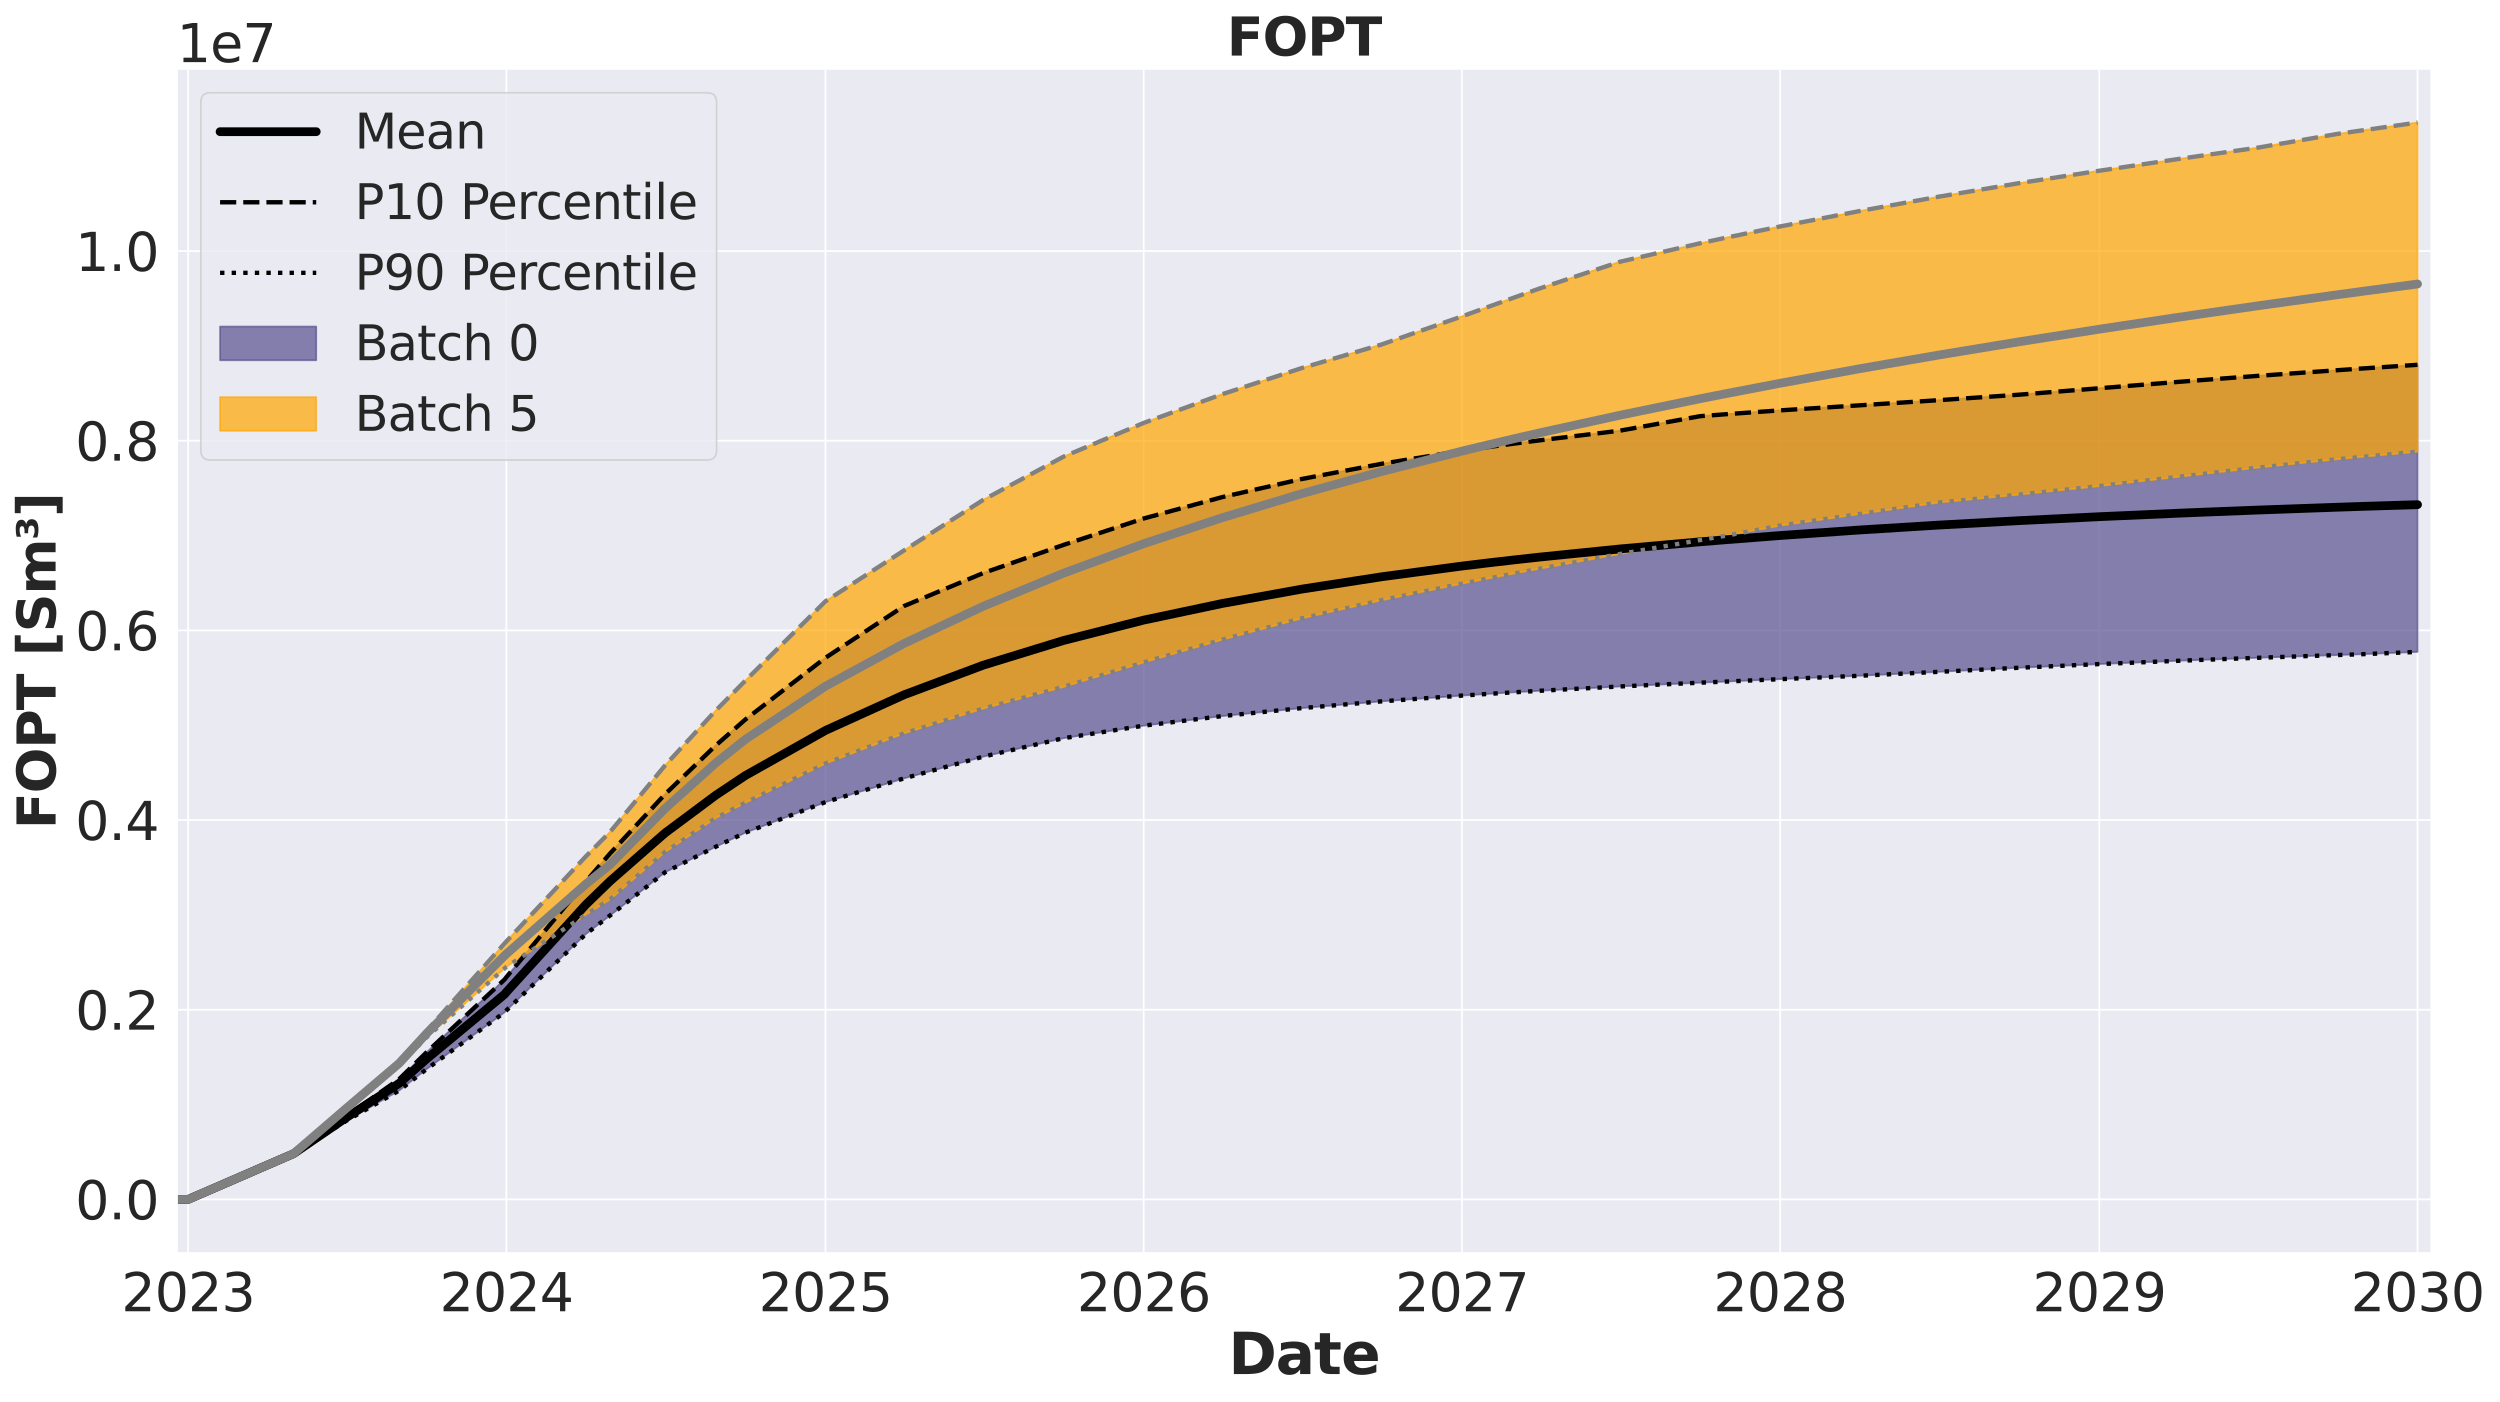 <?xml version="1.0" encoding="utf-8" standalone="no"?>
<!DOCTYPE svg PUBLIC "-//W3C//DTD SVG 1.1//EN"
  "http://www.w3.org/Graphics/SVG/1.1/DTD/svg11.dtd">
<svg xmlns:xlink="http://www.w3.org/1999/xlink" width="1143.905pt" height="641.331pt" viewBox="0 0 1143.905 641.331" xmlns="http://www.w3.org/2000/svg" version="1.1">
 <defs>
  <style type="text/css">*{stroke-linejoin: round; stroke-linecap: butt}</style>
 </defs>
 <g id="figure_1">
  <g id="patch_1">
   <path d="M 0 641.331 
L 1143.905 641.331 
L 1143.905 0 
L 0 0 
z
" style="fill: #ffffff"/>
  </g>
  <g id="axes_1">
   <g id="patch_2">
    <path d="M 80.895 573.44 
L 1112.548 573.44 
L 1112.548 31.436 
L 80.895 31.436 
z
" style="fill: #eaeaf2"/>
   </g>
   <g id="matplotlib.axis_1">
    <g id="xtick_1">
     <g id="line2d_1">
      <path d="M 86.081 573.44 
L 86.081 31.436 
" clip-path="url(#p3144721909)" style="fill: none; stroke: #ffffff; stroke-width: 0.8; stroke-linecap: round"/>
     </g>
     <g id="text_1">
      <!-- 2023 -->
      <g style="fill: #262626" transform="translate(55.541 599.976) scale(0.24 -0.24)">
       <defs>
        <path id="DejaVuSans-32" d="M 1228 531 
L 3431 531 
L 3431 0 
L 469 0 
L 469 531 
Q 828 903 1448 1529 
Q 2069 2156 2228 2338 
Q 2531 2678 2651 2914 
Q 2772 3150 2772 3378 
Q 2772 3750 2511 3984 
Q 2250 4219 1831 4219 
Q 1534 4219 1204 4116 
Q 875 4013 500 3803 
L 500 4441 
Q 881 4594 1212 4672 
Q 1544 4750 1819 4750 
Q 2544 4750 2975 4387 
Q 3406 4025 3406 3419 
Q 3406 3131 3298 2873 
Q 3191 2616 2906 2266 
Q 2828 2175 2409 1742 
Q 1991 1309 1228 531 
z
" transform="scale(0.016)"/>
        <path id="DejaVuSans-30" d="M 2034 4250 
Q 1547 4250 1301 3770 
Q 1056 3291 1056 2328 
Q 1056 1369 1301 889 
Q 1547 409 2034 409 
Q 2525 409 2770 889 
Q 3016 1369 3016 2328 
Q 3016 3291 2770 3770 
Q 2525 4250 2034 4250 
z
M 2034 4750 
Q 2819 4750 3233 4129 
Q 3647 3509 3647 2328 
Q 3647 1150 3233 529 
Q 2819 -91 2034 -91 
Q 1250 -91 836 529 
Q 422 1150 422 2328 
Q 422 3509 836 4129 
Q 1250 4750 2034 4750 
z
" transform="scale(0.016)"/>
        <path id="DejaVuSans-33" d="M 2597 2516 
Q 3050 2419 3304 2112 
Q 3559 1806 3559 1356 
Q 3559 666 3084 287 
Q 2609 -91 1734 -91 
Q 1441 -91 1130 -33 
Q 819 25 488 141 
L 488 750 
Q 750 597 1062 519 
Q 1375 441 1716 441 
Q 2309 441 2620 675 
Q 2931 909 2931 1356 
Q 2931 1769 2642 2001 
Q 2353 2234 1838 2234 
L 1294 2234 
L 1294 2753 
L 1863 2753 
Q 2328 2753 2575 2939 
Q 2822 3125 2822 3475 
Q 2822 3834 2567 4026 
Q 2313 4219 1838 4219 
Q 1578 4219 1281 4162 
Q 984 4106 628 3988 
L 628 4550 
Q 988 4650 1302 4700 
Q 1616 4750 1894 4750 
Q 2613 4750 3031 4423 
Q 3450 4097 3450 3541 
Q 3450 3153 3228 2886 
Q 3006 2619 2597 2516 
z
" transform="scale(0.016)"/>
       </defs>
       <use xlink:href="#DejaVuSans-32"/>
       <use xlink:href="#DejaVuSans-30" transform="translate(63.623 0)"/>
       <use xlink:href="#DejaVuSans-32" transform="translate(127.246 0)"/>
       <use xlink:href="#DejaVuSans-33" transform="translate(190.869 0)"/>
      </g>
     </g>
    </g>
    <g id="xtick_2">
     <g id="line2d_2">
      <path d="M 231.693 573.44 
L 231.693 31.436 
" clip-path="url(#p3144721909)" style="fill: none; stroke: #ffffff; stroke-width: 0.8; stroke-linecap: round"/>
     </g>
     <g id="text_2">
      <!-- 2024 -->
      <g style="fill: #262626" transform="translate(201.153 599.976) scale(0.24 -0.24)">
       <defs>
        <path id="DejaVuSans-34" d="M 2419 4116 
L 825 1625 
L 2419 1625 
L 2419 4116 
z
M 2253 4666 
L 3047 4666 
L 3047 1625 
L 3713 1625 
L 3713 1100 
L 3047 1100 
L 3047 0 
L 2419 0 
L 2419 1100 
L 313 1100 
L 313 1709 
L 2253 4666 
z
" transform="scale(0.016)"/>
       </defs>
       <use xlink:href="#DejaVuSans-32"/>
       <use xlink:href="#DejaVuSans-30" transform="translate(63.623 0)"/>
       <use xlink:href="#DejaVuSans-32" transform="translate(127.246 0)"/>
       <use xlink:href="#DejaVuSans-34" transform="translate(190.869 0)"/>
      </g>
     </g>
    </g>
    <g id="xtick_3">
     <g id="line2d_3">
      <path d="M 377.705 573.44 
L 377.705 31.436 
" clip-path="url(#p3144721909)" style="fill: none; stroke: #ffffff; stroke-width: 0.8; stroke-linecap: round"/>
     </g>
     <g id="text_3">
      <!-- 2025 -->
      <g style="fill: #262626" transform="translate(347.165 599.976) scale(0.24 -0.24)">
       <defs>
        <path id="DejaVuSans-35" d="M 691 4666 
L 3169 4666 
L 3169 4134 
L 1269 4134 
L 1269 2991 
Q 1406 3038 1543 3061 
Q 1681 3084 1819 3084 
Q 2600 3084 3056 2656 
Q 3513 2228 3513 1497 
Q 3513 744 3044 326 
Q 2575 -91 1722 -91 
Q 1428 -91 1123 -41 
Q 819 9 494 109 
L 494 744 
Q 775 591 1075 516 
Q 1375 441 1709 441 
Q 2250 441 2565 725 
Q 2881 1009 2881 1497 
Q 2881 1984 2565 2268 
Q 2250 2553 1709 2553 
Q 1456 2553 1204 2497 
Q 953 2441 691 2322 
L 691 4666 
z
" transform="scale(0.016)"/>
       </defs>
       <use xlink:href="#DejaVuSans-32"/>
       <use xlink:href="#DejaVuSans-30" transform="translate(63.623 0)"/>
       <use xlink:href="#DejaVuSans-32" transform="translate(127.246 0)"/>
       <use xlink:href="#DejaVuSans-35" transform="translate(190.869 0)"/>
      </g>
     </g>
    </g>
    <g id="xtick_4">
     <g id="line2d_4">
      <path d="M 523.317 573.44 
L 523.317 31.436 
" clip-path="url(#p3144721909)" style="fill: none; stroke: #ffffff; stroke-width: 0.8; stroke-linecap: round"/>
     </g>
     <g id="text_4">
      <!-- 2026 -->
      <g style="fill: #262626" transform="translate(492.777 599.976) scale(0.24 -0.24)">
       <defs>
        <path id="DejaVuSans-36" d="M 2113 2584 
Q 1688 2584 1439 2293 
Q 1191 2003 1191 1497 
Q 1191 994 1439 701 
Q 1688 409 2113 409 
Q 2538 409 2786 701 
Q 3034 994 3034 1497 
Q 3034 2003 2786 2293 
Q 2538 2584 2113 2584 
z
M 3366 4563 
L 3366 3988 
Q 3128 4100 2886 4159 
Q 2644 4219 2406 4219 
Q 1781 4219 1451 3797 
Q 1122 3375 1075 2522 
Q 1259 2794 1537 2939 
Q 1816 3084 2150 3084 
Q 2853 3084 3261 2657 
Q 3669 2231 3669 1497 
Q 3669 778 3244 343 
Q 2819 -91 2113 -91 
Q 1303 -91 875 529 
Q 447 1150 447 2328 
Q 447 3434 972 4092 
Q 1497 4750 2381 4750 
Q 2619 4750 2861 4703 
Q 3103 4656 3366 4563 
z
" transform="scale(0.016)"/>
       </defs>
       <use xlink:href="#DejaVuSans-32"/>
       <use xlink:href="#DejaVuSans-30" transform="translate(63.623 0)"/>
       <use xlink:href="#DejaVuSans-32" transform="translate(127.246 0)"/>
       <use xlink:href="#DejaVuSans-36" transform="translate(190.869 0)"/>
      </g>
     </g>
    </g>
    <g id="xtick_5">
     <g id="line2d_5">
      <path d="M 668.929 573.44 
L 668.929 31.436 
" clip-path="url(#p3144721909)" style="fill: none; stroke: #ffffff; stroke-width: 0.8; stroke-linecap: round"/>
     </g>
     <g id="text_5">
      <!-- 2027 -->
      <g style="fill: #262626" transform="translate(638.389 599.976) scale(0.24 -0.24)">
       <defs>
        <path id="DejaVuSans-37" d="M 525 4666 
L 3525 4666 
L 3525 4397 
L 1831 0 
L 1172 0 
L 2766 4134 
L 525 4134 
L 525 4666 
z
" transform="scale(0.016)"/>
       </defs>
       <use xlink:href="#DejaVuSans-32"/>
       <use xlink:href="#DejaVuSans-30" transform="translate(63.623 0)"/>
       <use xlink:href="#DejaVuSans-32" transform="translate(127.246 0)"/>
       <use xlink:href="#DejaVuSans-37" transform="translate(190.869 0)"/>
      </g>
     </g>
    </g>
    <g id="xtick_6">
     <g id="line2d_6">
      <path d="M 814.541 573.44 
L 814.541 31.436 
" clip-path="url(#p3144721909)" style="fill: none; stroke: #ffffff; stroke-width: 0.8; stroke-linecap: round"/>
     </g>
     <g id="text_6">
      <!-- 2028 -->
      <g style="fill: #262626" transform="translate(784.001 599.976) scale(0.24 -0.24)">
       <defs>
        <path id="DejaVuSans-38" d="M 2034 2216 
Q 1584 2216 1326 1975 
Q 1069 1734 1069 1313 
Q 1069 891 1326 650 
Q 1584 409 2034 409 
Q 2484 409 2743 651 
Q 3003 894 3003 1313 
Q 3003 1734 2745 1975 
Q 2488 2216 2034 2216 
z
M 1403 2484 
Q 997 2584 770 2862 
Q 544 3141 544 3541 
Q 544 4100 942 4425 
Q 1341 4750 2034 4750 
Q 2731 4750 3128 4425 
Q 3525 4100 3525 3541 
Q 3525 3141 3298 2862 
Q 3072 2584 2669 2484 
Q 3125 2378 3379 2068 
Q 3634 1759 3634 1313 
Q 3634 634 3220 271 
Q 2806 -91 2034 -91 
Q 1263 -91 848 271 
Q 434 634 434 1313 
Q 434 1759 690 2068 
Q 947 2378 1403 2484 
z
M 1172 3481 
Q 1172 3119 1398 2916 
Q 1625 2713 2034 2713 
Q 2441 2713 2670 2916 
Q 2900 3119 2900 3481 
Q 2900 3844 2670 4047 
Q 2441 4250 2034 4250 
Q 1625 4250 1398 4047 
Q 1172 3844 1172 3481 
z
" transform="scale(0.016)"/>
       </defs>
       <use xlink:href="#DejaVuSans-32"/>
       <use xlink:href="#DejaVuSans-30" transform="translate(63.623 0)"/>
       <use xlink:href="#DejaVuSans-32" transform="translate(127.246 0)"/>
       <use xlink:href="#DejaVuSans-38" transform="translate(190.869 0)"/>
      </g>
     </g>
    </g>
    <g id="xtick_7">
     <g id="line2d_7">
      <path d="M 960.553 573.44 
L 960.553 31.436 
" clip-path="url(#p3144721909)" style="fill: none; stroke: #ffffff; stroke-width: 0.8; stroke-linecap: round"/>
     </g>
     <g id="text_7">
      <!-- 2029 -->
      <g style="fill: #262626" transform="translate(930.013 599.976) scale(0.24 -0.24)">
       <defs>
        <path id="DejaVuSans-39" d="M 703 97 
L 703 672 
Q 941 559 1184 500 
Q 1428 441 1663 441 
Q 2288 441 2617 861 
Q 2947 1281 2994 2138 
Q 2813 1869 2534 1725 
Q 2256 1581 1919 1581 
Q 1219 1581 811 2004 
Q 403 2428 403 3163 
Q 403 3881 828 4315 
Q 1253 4750 1959 4750 
Q 2769 4750 3195 4129 
Q 3622 3509 3622 2328 
Q 3622 1225 3098 567 
Q 2575 -91 1691 -91 
Q 1453 -91 1209 -44 
Q 966 3 703 97 
z
M 1959 2075 
Q 2384 2075 2632 2365 
Q 2881 2656 2881 3163 
Q 2881 3666 2632 3958 
Q 2384 4250 1959 4250 
Q 1534 4250 1286 3958 
Q 1038 3666 1038 3163 
Q 1038 2656 1286 2365 
Q 1534 2075 1959 2075 
z
" transform="scale(0.016)"/>
       </defs>
       <use xlink:href="#DejaVuSans-32"/>
       <use xlink:href="#DejaVuSans-30" transform="translate(63.623 0)"/>
       <use xlink:href="#DejaVuSans-32" transform="translate(127.246 0)"/>
       <use xlink:href="#DejaVuSans-39" transform="translate(190.869 0)"/>
      </g>
     </g>
    </g>
    <g id="xtick_8">
     <g id="line2d_8">
      <path d="M 1106.165 573.44 
L 1106.165 31.436 
" clip-path="url(#p3144721909)" style="fill: none; stroke: #ffffff; stroke-width: 0.8; stroke-linecap: round"/>
     </g>
     <g id="text_8">
      <!-- 2030 -->
      <g style="fill: #262626" transform="translate(1075.625 599.976) scale(0.24 -0.24)">
       <use xlink:href="#DejaVuSans-32"/>
       <use xlink:href="#DejaVuSans-30" transform="translate(63.623 0)"/>
       <use xlink:href="#DejaVuSans-33" transform="translate(127.246 0)"/>
       <use xlink:href="#DejaVuSans-30" transform="translate(190.869 0)"/>
      </g>
     </g>
    </g>
    <g id="text_9">
     <!-- Date -->
     <g style="fill: #262626" transform="translate(562.125 628.724) scale(0.26 -0.26)">
      <defs>
       <path id="DejaVuSans-Bold-44" d="M 1791 3756 
L 1791 909 
L 2222 909 
Q 2959 909 3348 1275 
Q 3738 1641 3738 2338 
Q 3738 3031 3350 3393 
Q 2963 3756 2222 3756 
L 1791 3756 
z
M 588 4666 
L 1856 4666 
Q 2919 4666 3439 4514 
Q 3959 4363 4331 4000 
Q 4659 3684 4818 3271 
Q 4978 2859 4978 2338 
Q 4978 1809 4818 1395 
Q 4659 981 4331 666 
Q 3956 303 3431 151 
Q 2906 0 1856 0 
L 588 0 
L 588 4666 
z
" transform="scale(0.016)"/>
       <path id="DejaVuSans-Bold-61" d="M 2106 1575 
Q 1756 1575 1579 1456 
Q 1403 1338 1403 1106 
Q 1403 894 1545 773 
Q 1688 653 1941 653 
Q 2256 653 2472 879 
Q 2688 1106 2688 1447 
L 2688 1575 
L 2106 1575 
z
M 3816 1997 
L 3816 0 
L 2688 0 
L 2688 519 
Q 2463 200 2181 54 
Q 1900 -91 1497 -91 
Q 953 -91 614 226 
Q 275 544 275 1050 
Q 275 1666 698 1953 
Q 1122 2241 2028 2241 
L 2688 2241 
L 2688 2328 
Q 2688 2594 2478 2717 
Q 2269 2841 1825 2841 
Q 1466 2841 1156 2769 
Q 847 2697 581 2553 
L 581 3406 
Q 941 3494 1303 3539 
Q 1666 3584 2028 3584 
Q 2975 3584 3395 3211 
Q 3816 2838 3816 1997 
z
" transform="scale(0.016)"/>
       <path id="DejaVuSans-Bold-74" d="M 1759 4494 
L 1759 3500 
L 2913 3500 
L 2913 2700 
L 1759 2700 
L 1759 1216 
Q 1759 972 1856 886 
Q 1953 800 2241 800 
L 2816 800 
L 2816 0 
L 1856 0 
Q 1194 0 917 276 
Q 641 553 641 1216 
L 641 2700 
L 84 2700 
L 84 3500 
L 641 3500 
L 641 4494 
L 1759 4494 
z
" transform="scale(0.016)"/>
       <path id="DejaVuSans-Bold-65" d="M 4031 1759 
L 4031 1441 
L 1416 1441 
Q 1456 1047 1700 850 
Q 1944 653 2381 653 
Q 2734 653 3104 758 
Q 3475 863 3866 1075 
L 3866 213 
Q 3469 63 3072 -14 
Q 2675 -91 2278 -91 
Q 1328 -91 801 392 
Q 275 875 275 1747 
Q 275 2603 792 3093 
Q 1309 3584 2216 3584 
Q 3041 3584 3536 3087 
Q 4031 2591 4031 1759 
z
M 2881 2131 
Q 2881 2450 2695 2645 
Q 2509 2841 2209 2841 
Q 1884 2841 1681 2658 
Q 1478 2475 1428 2131 
L 2881 2131 
z
" transform="scale(0.016)"/>
      </defs>
      <use xlink:href="#DejaVuSans-Bold-44"/>
      <use xlink:href="#DejaVuSans-Bold-61" transform="translate(83.008 0)"/>
      <use xlink:href="#DejaVuSans-Bold-74" transform="translate(150.488 0)"/>
      <use xlink:href="#DejaVuSans-Bold-65" transform="translate(198.291 0)"/>
     </g>
    </g>
   </g>
   <g id="matplotlib.axis_2">
    <g id="ytick_1">
     <g id="line2d_9">
      <path d="M 80.895 548.804 
L 1112.548 548.804 
" clip-path="url(#p3144721909)" style="fill: none; stroke: #ffffff; stroke-width: 0.8; stroke-linecap: round"/>
     </g>
     <g id="text_10">
      <!-- 0.0 -->
      <g style="fill: #262626" transform="translate(34.428 557.922) scale(0.24 -0.24)">
       <defs>
        <path id="DejaVuSans-2e" d="M 684 794 
L 1344 794 
L 1344 0 
L 684 0 
L 684 794 
z
" transform="scale(0.016)"/>
       </defs>
       <use xlink:href="#DejaVuSans-30"/>
       <use xlink:href="#DejaVuSans-2e" transform="translate(63.623 0)"/>
       <use xlink:href="#DejaVuSans-30" transform="translate(95.41 0)"/>
      </g>
     </g>
    </g>
    <g id="ytick_2">
     <g id="line2d_10">
      <path d="M 80.895 462.017 
L 1112.548 462.017 
" clip-path="url(#p3144721909)" style="fill: none; stroke: #ffffff; stroke-width: 0.8; stroke-linecap: round"/>
     </g>
     <g id="text_11">
      <!-- 0.2 -->
      <g style="fill: #262626" transform="translate(34.428 471.135) scale(0.24 -0.24)">
       <use xlink:href="#DejaVuSans-30"/>
       <use xlink:href="#DejaVuSans-2e" transform="translate(63.623 0)"/>
       <use xlink:href="#DejaVuSans-32" transform="translate(95.41 0)"/>
      </g>
     </g>
    </g>
    <g id="ytick_3">
     <g id="line2d_11">
      <path d="M 80.895 375.23 
L 1112.548 375.23 
" clip-path="url(#p3144721909)" style="fill: none; stroke: #ffffff; stroke-width: 0.8; stroke-linecap: round"/>
     </g>
     <g id="text_12">
      <!-- 0.4 -->
      <g style="fill: #262626" transform="translate(34.428 384.349) scale(0.24 -0.24)">
       <use xlink:href="#DejaVuSans-30"/>
       <use xlink:href="#DejaVuSans-2e" transform="translate(63.623 0)"/>
       <use xlink:href="#DejaVuSans-34" transform="translate(95.41 0)"/>
      </g>
     </g>
    </g>
    <g id="ytick_4">
     <g id="line2d_12">
      <path d="M 80.895 288.444 
L 1112.548 288.444 
" clip-path="url(#p3144721909)" style="fill: none; stroke: #ffffff; stroke-width: 0.8; stroke-linecap: round"/>
     </g>
     <g id="text_13">
      <!-- 0.6 -->
      <g style="fill: #262626" transform="translate(34.428 297.562) scale(0.24 -0.24)">
       <use xlink:href="#DejaVuSans-30"/>
       <use xlink:href="#DejaVuSans-2e" transform="translate(63.623 0)"/>
       <use xlink:href="#DejaVuSans-36" transform="translate(95.41 0)"/>
      </g>
     </g>
    </g>
    <g id="ytick_5">
     <g id="line2d_13">
      <path d="M 80.895 201.657 
L 1112.548 201.657 
" clip-path="url(#p3144721909)" style="fill: none; stroke: #ffffff; stroke-width: 0.8; stroke-linecap: round"/>
     </g>
     <g id="text_14">
      <!-- 0.8 -->
      <g style="fill: #262626" transform="translate(34.428 210.775) scale(0.24 -0.24)">
       <use xlink:href="#DejaVuSans-30"/>
       <use xlink:href="#DejaVuSans-2e" transform="translate(63.623 0)"/>
       <use xlink:href="#DejaVuSans-38" transform="translate(95.41 0)"/>
      </g>
     </g>
    </g>
    <g id="ytick_6">
     <g id="line2d_14">
      <path d="M 80.895 114.87 
L 1112.548 114.87 
" clip-path="url(#p3144721909)" style="fill: none; stroke: #ffffff; stroke-width: 0.8; stroke-linecap: round"/>
     </g>
     <g id="text_15">
      <!-- 1.0 -->
      <g style="fill: #262626" transform="translate(34.428 123.989) scale(0.24 -0.24)">
       <defs>
        <path id="DejaVuSans-31" d="M 794 531 
L 1825 531 
L 1825 4091 
L 703 3866 
L 703 4441 
L 1819 4666 
L 2450 4666 
L 2450 531 
L 3481 531 
L 3481 0 
L 794 0 
L 794 531 
z
" transform="scale(0.016)"/>
       </defs>
       <use xlink:href="#DejaVuSans-31"/>
       <use xlink:href="#DejaVuSans-2e" transform="translate(63.623 0)"/>
       <use xlink:href="#DejaVuSans-30" transform="translate(95.41 0)"/>
      </g>
     </g>
    </g>
    <g id="text_16">
     <!-- FOPT [Sm³] -->
     <g style="fill: #262626" transform="translate(25.436 379.368) rotate(-90) scale(0.24 -0.24)">
      <defs>
       <path id="DejaVuSans-Bold-46" d="M 588 4666 
L 3834 4666 
L 3834 3756 
L 1791 3756 
L 1791 2888 
L 3713 2888 
L 3713 1978 
L 1791 1978 
L 1791 0 
L 588 0 
L 588 4666 
z
" transform="scale(0.016)"/>
       <path id="DejaVuSans-Bold-4f" d="M 2719 3878 
Q 2169 3878 1866 3472 
Q 1563 3066 1563 2328 
Q 1563 1594 1866 1187 
Q 2169 781 2719 781 
Q 3272 781 3575 1187 
Q 3878 1594 3878 2328 
Q 3878 3066 3575 3472 
Q 3272 3878 2719 3878 
z
M 2719 4750 
Q 3844 4750 4481 4106 
Q 5119 3463 5119 2328 
Q 5119 1197 4481 553 
Q 3844 -91 2719 -91 
Q 1597 -91 958 553 
Q 319 1197 319 2328 
Q 319 3463 958 4106 
Q 1597 4750 2719 4750 
z
" transform="scale(0.016)"/>
       <path id="DejaVuSans-Bold-50" d="M 588 4666 
L 2584 4666 
Q 3475 4666 3951 4270 
Q 4428 3875 4428 3144 
Q 4428 2409 3951 2014 
Q 3475 1619 2584 1619 
L 1791 1619 
L 1791 0 
L 588 0 
L 588 4666 
z
M 1791 3794 
L 1791 2491 
L 2456 2491 
Q 2806 2491 2997 2661 
Q 3188 2831 3188 3144 
Q 3188 3456 2997 3625 
Q 2806 3794 2456 3794 
L 1791 3794 
z
" transform="scale(0.016)"/>
       <path id="DejaVuSans-Bold-54" d="M 31 4666 
L 4331 4666 
L 4331 3756 
L 2784 3756 
L 2784 0 
L 1581 0 
L 1581 3756 
L 31 3756 
L 31 4666 
z
" transform="scale(0.016)"/>
       <path id="DejaVuSans-Bold-20" transform="scale(0.016)"/>
       <path id="DejaVuSans-Bold-5b" d="M 550 4863 
L 2491 4863 
L 2491 4159 
L 1613 4159 
L 1613 -141 
L 2491 -141 
L 2491 -844 
L 550 -844 
L 550 4863 
z
" transform="scale(0.016)"/>
       <path id="DejaVuSans-Bold-53" d="M 3834 4519 
L 3834 3531 
Q 3450 3703 3084 3790 
Q 2719 3878 2394 3878 
Q 1963 3878 1756 3759 
Q 1550 3641 1550 3391 
Q 1550 3203 1689 3098 
Q 1828 2994 2194 2919 
L 2706 2816 
Q 3484 2659 3812 2340 
Q 4141 2022 4141 1434 
Q 4141 663 3683 286 
Q 3225 -91 2284 -91 
Q 1841 -91 1394 -6 
Q 947 78 500 244 
L 500 1259 
Q 947 1022 1364 901 
Q 1781 781 2169 781 
Q 2563 781 2772 912 
Q 2981 1044 2981 1288 
Q 2981 1506 2839 1625 
Q 2697 1744 2272 1838 
L 1806 1941 
Q 1106 2091 782 2419 
Q 459 2747 459 3303 
Q 459 4000 909 4375 
Q 1359 4750 2203 4750 
Q 2588 4750 2994 4692 
Q 3400 4634 3834 4519 
z
" transform="scale(0.016)"/>
       <path id="DejaVuSans-Bold-6d" d="M 3781 2919 
Q 3994 3244 4286 3414 
Q 4578 3584 4928 3584 
Q 5531 3584 5847 3212 
Q 6163 2841 6163 2131 
L 6163 0 
L 5038 0 
L 5038 1825 
Q 5041 1866 5042 1909 
Q 5044 1953 5044 2034 
Q 5044 2406 4934 2573 
Q 4825 2741 4581 2741 
Q 4263 2741 4089 2478 
Q 3916 2216 3909 1719 
L 3909 0 
L 2784 0 
L 2784 1825 
Q 2784 2406 2684 2573 
Q 2584 2741 2328 2741 
Q 2006 2741 1831 2477 
Q 1656 2213 1656 1722 
L 1656 0 
L 531 0 
L 531 3500 
L 1656 3500 
L 1656 2988 
Q 1863 3284 2130 3434 
Q 2397 3584 2719 3584 
Q 3081 3584 3359 3409 
Q 3638 3234 3781 2919 
z
" transform="scale(0.016)"/>
       <path id="DejaVuSans-Bold-b3" d="M 1850 3500 
Q 2138 3444 2297 3272 
Q 2456 3100 2456 2847 
Q 2456 2444 2147 2242 
Q 1838 2041 1209 2041 
Q 956 2041 725 2077 
Q 494 2113 281 2181 
L 281 2725 
Q 488 2613 688 2555 
Q 888 2497 1075 2497 
Q 1372 2497 1534 2597 
Q 1697 2697 1697 2881 
Q 1697 3081 1530 3176 
Q 1363 3272 1006 3272 
L 775 3272 
L 775 3700 
L 1038 3700 
Q 1344 3700 1484 3773 
Q 1625 3847 1625 4006 
Q 1625 4147 1503 4217 
Q 1381 4288 1131 4288 
Q 969 4288 776 4247 
Q 584 4206 366 4122 
L 366 4641 
Q 569 4694 805 4722 
Q 1041 4750 1313 4750 
Q 1834 4750 2111 4575 
Q 2388 4400 2388 4072 
Q 2388 3856 2247 3706 
Q 2106 3556 1850 3500 
z
" transform="scale(0.016)"/>
       <path id="DejaVuSans-Bold-5d" d="M 2375 -844 
L 434 -844 
L 434 -141 
L 1313 -141 
L 1313 4159 
L 434 4159 
L 434 4863 
L 2375 4863 
L 2375 -844 
z
" transform="scale(0.016)"/>
      </defs>
      <use xlink:href="#DejaVuSans-Bold-46"/>
      <use xlink:href="#DejaVuSans-Bold-4f" transform="translate(68.311 0)"/>
      <use xlink:href="#DejaVuSans-Bold-50" transform="translate(153.32 0)"/>
      <use xlink:href="#DejaVuSans-Bold-54" transform="translate(226.611 0)"/>
      <use xlink:href="#DejaVuSans-Bold-20" transform="translate(294.824 0)"/>
      <use xlink:href="#DejaVuSans-Bold-5b" transform="translate(329.639 0)"/>
      <use xlink:href="#DejaVuSans-Bold-53" transform="translate(375.342 0)"/>
      <use xlink:href="#DejaVuSans-Bold-6d" transform="translate(447.363 0)"/>
      <use xlink:href="#DejaVuSans-Bold-b3" transform="translate(551.562 0)"/>
      <use xlink:href="#DejaVuSans-Bold-5d" transform="translate(595.361 0)"/>
     </g>
    </g>
    <g id="text_17">
     <!-- 1e7 -->
     <g style="fill: #262626" transform="translate(80.895 28.436) scale(0.24 -0.24)">
      <defs>
       <path id="DejaVuSans-65" d="M 3597 1894 
L 3597 1613 
L 953 1613 
Q 991 1019 1311 708 
Q 1631 397 2203 397 
Q 2534 397 2845 478 
Q 3156 559 3463 722 
L 3463 178 
Q 3153 47 2828 -22 
Q 2503 -91 2169 -91 
Q 1331 -91 842 396 
Q 353 884 353 1716 
Q 353 2575 817 3079 
Q 1281 3584 2069 3584 
Q 2775 3584 3186 3129 
Q 3597 2675 3597 1894 
z
M 3022 2063 
Q 3016 2534 2758 2815 
Q 2500 3097 2075 3097 
Q 1594 3097 1305 2825 
Q 1016 2553 972 2059 
L 3022 2063 
z
" transform="scale(0.016)"/>
      </defs>
      <use xlink:href="#DejaVuSans-31"/>
      <use xlink:href="#DejaVuSans-65" transform="translate(63.623 0)"/>
      <use xlink:href="#DejaVuSans-37" transform="translate(125.146 0)"/>
     </g>
    </g>
   </g>
   <g id="FillBetweenPolyCollection_1">
    <defs>
     <path id="mcae139c291" d="M 38.608 -92.527 
L 38.608 -92.527 
L 39.804 -92.527 
L 43.395 -92.527 
L 54.166 -92.527 
L 66.134 -92.527 
L 78.102 -92.527 
L 86.081 -92.527 
L 121.986 -108.061 
L 128.169 -110.736 
L 134.353 -113.41 
L 158.289 -128.392 
L 182.624 -142.332 
L 194.991 -152.008 
L 230.896 -178.127 
L 231.693 -178.985 
L 267.997 -213.904 
L 279.167 -222.462 
L 304.3 -242.204 
L 327.438 -253.864 
L 341.002 -260.32 
L 377.705 -274.321 
L 413.609 -285.157 
L 449.912 -295.126 
L 486.615 -303.553 
L 523.317 -309.288 
L 559.221 -313.667 
L 595.525 -317.319 
L 632.227 -320.414 
L 668.929 -323.051 
L 680.897 -323.826 
L 692.865 -324.564 
L 704.834 -325.269 
L 741.137 -327.227 
L 777.839 -328.955 
L 789.807 -329.47 
L 814.541 -330.577 
L 850.845 -332.122 
L 887.148 -333.932 
L 923.85 -335.791 
L 960.553 -337.474 
L 996.457 -338.965 
L 1008.425 -339.431 
L 1032.76 -340.339 
L 1069.463 -341.605 
L 1081.431 -342.012 
L 1106.165 -343.04 
L 1106.165 -474.408 
L 1106.165 -474.408 
L 1081.431 -472.756 
L 1069.463 -471.937 
L 1032.76 -469.321 
L 1008.425 -467.496 
L 996.457 -466.571 
L 960.553 -463.68 
L 923.85 -460.736 
L 887.148 -458.228 
L 850.845 -455.864 
L 814.541 -453.564 
L 789.807 -451.803 
L 777.839 -450.894 
L 741.137 -444.261 
L 704.834 -439.89 
L 692.865 -438.361 
L 680.897 -436.745 
L 668.929 -435.036 
L 632.227 -429.139 
L 595.525 -422.139 
L 559.221 -413.863 
L 523.317 -404.093 
L 486.615 -391.996 
L 449.912 -379.127 
L 413.609 -364.027 
L 377.705 -340.374 
L 341.002 -312.08 
L 327.438 -300.193 
L 304.3 -277.916 
L 279.167 -250.839 
L 267.997 -237.902 
L 231.693 -194.222 
L 230.896 -193.179 
L 194.991 -159.651 
L 182.624 -147.579 
L 158.289 -130.418 
L 134.353 -113.521 
L 128.169 -110.832 
L 121.986 -108.142 
L 86.081 -92.527 
L 78.102 -92.527 
L 66.134 -92.527 
L 54.166 -92.527 
L 43.395 -92.527 
L 39.804 -92.527 
L 38.608 -92.527 
z
" style="stroke: #58508d; stroke-opacity: 0.7; stroke-width: 0.8"/>
    </defs>
    <g clip-path="url(#p3144721909)">
     <use xlink:href="#mcae139c291" x="0" y="641.331" style="fill: #58508d; fill-opacity: 0.7; stroke: #58508d; stroke-opacity: 0.7; stroke-width: 0.8"/>
    </g>
   </g>
   <g id="FillBetweenPolyCollection_2">
    <defs>
     <path id="mf24d0fd1e8" d="M 38.608 -92.527 
L 38.608 -92.527 
L 39.804 -92.527 
L 43.395 -92.527 
L 54.166 -92.527 
L 66.134 -92.527 
L 78.102 -92.527 
L 86.081 -92.527 
L 121.986 -108.057 
L 128.169 -110.731 
L 134.353 -113.406 
L 158.289 -133.739 
L 182.624 -153.888 
L 194.991 -166.535 
L 230.896 -198.233 
L 231.693 -198.935 
L 267.997 -222.732 
L 279.167 -229.822 
L 304.3 -251.479 
L 327.438 -267.003 
L 341.002 -274.006 
L 377.705 -291.973 
L 413.609 -305.756 
L 449.912 -317.136 
L 486.615 -327.032 
L 523.317 -338.251 
L 559.221 -348.635 
L 595.525 -358.362 
L 632.227 -366.695 
L 668.929 -374.276 
L 680.897 -376.626 
L 692.865 -378.929 
L 704.834 -381.187 
L 741.137 -387.819 
L 777.839 -394.212 
L 789.807 -396.234 
L 814.541 -400.832 
L 850.845 -406.137 
L 887.148 -411.386 
L 923.85 -415.031 
L 960.553 -418.912 
L 996.457 -423.124 
L 1008.425 -424.514 
L 1032.76 -427.325 
L 1069.463 -431.192 
L 1081.431 -432.331 
L 1106.165 -434.651 
L 1106.165 -585.258 
L 1106.165 -585.258 
L 1081.431 -581.764 
L 1069.463 -580.052 
L 1032.76 -573.724 
L 1008.425 -570.263 
L 996.457 -568.535 
L 960.553 -563.205 
L 923.85 -557.527 
L 887.148 -551.351 
L 850.845 -544.768 
L 814.541 -537.722 
L 789.807 -532.592 
L 777.839 -530.011 
L 741.137 -521.543 
L 704.834 -509.475 
L 692.865 -505.213 
L 680.897 -500.909 
L 668.929 -496.57 
L 632.227 -483.74 
L 595.525 -472.883 
L 559.221 -460.959 
L 523.317 -447.822 
L 486.615 -432.383 
L 449.912 -412.617 
L 413.609 -389.455 
L 377.705 -366.219 
L 341.002 -329.842 
L 327.438 -316.164 
L 304.3 -291.102 
L 279.167 -260.696 
L 267.997 -249.42 
L 231.693 -210.576 
L 230.896 -209.697 
L 194.991 -169.427 
L 182.624 -155.38 
L 158.289 -134.303 
L 134.353 -113.521 
L 128.169 -110.832 
L 121.986 -108.142 
L 86.081 -92.527 
L 78.102 -92.527 
L 66.134 -92.527 
L 54.166 -92.527 
L 43.395 -92.527 
L 39.804 -92.527 
L 38.608 -92.527 
z
" style="stroke: #ffa600; stroke-opacity: 0.7; stroke-width: 0.8"/>
    </defs>
    <g clip-path="url(#p3144721909)">
     <use xlink:href="#mf24d0fd1e8" x="0" y="641.331" style="fill: #ffa600; fill-opacity: 0.7; stroke: #ffa600; stroke-opacity: 0.7; stroke-width: 0.8"/>
    </g>
   </g>
   <g id="line2d_15">
    <path d="M 38.608 548.804 
L 39.804 548.804 
L 43.395 548.804 
L 54.166 548.804 
L 66.134 548.804 
L 78.102 548.804 
L 86.081 548.804 
L 121.986 533.228 
L 128.169 530.544 
L 134.353 527.861 
L 158.289 511.474 
L 182.624 495.71 
L 194.991 484.711 
L 230.896 454.909 
L 231.693 453.94 
L 267.997 413.977 
L 279.167 403.146 
L 304.3 381.146 
L 327.438 363.91 
L 341.002 354.884 
L 377.705 334.22 
L 413.609 317.929 
L 449.912 304.35 
L 486.615 293.063 
L 523.317 283.732 
L 559.221 276.13 
L 595.525 269.573 
L 632.227 263.898 
L 668.929 259.006 
L 680.897 257.562 
L 692.865 256.183 
L 704.834 254.864 
L 741.137 251.185 
L 777.839 247.916 
L 789.807 246.94 
L 814.541 245.032 
L 850.845 242.502 
L 887.148 240.253 
L 923.85 238.227 
L 960.553 236.418 
L 996.457 234.837 
L 1008.425 234.346 
L 1032.76 233.395 
L 1069.463 232.086 
L 1081.431 231.689 
L 1106.165 230.908 
" clip-path="url(#p3144721909)" style="fill: none; stroke: #000000; stroke-width: 4; stroke-linecap: round"/>
   </g>
   <g id="line2d_16">
    <path d="M 38.608 548.804 
L 39.804 548.804 
L 43.395 548.804 
L 54.166 548.804 
L 66.134 548.804 
L 78.102 548.804 
L 86.081 548.804 
L 121.986 533.188 
L 128.169 530.499 
L 134.353 527.81 
L 158.289 510.913 
L 182.624 493.752 
L 194.991 481.68 
L 230.896 448.152 
L 231.693 447.109 
L 267.997 403.429 
L 279.167 390.492 
L 304.3 363.414 
L 327.438 341.138 
L 341.002 329.251 
L 377.705 300.957 
L 413.609 277.304 
L 449.912 262.204 
L 486.615 249.335 
L 523.317 237.238 
L 559.221 227.468 
L 595.525 219.192 
L 632.227 212.192 
L 668.929 206.295 
L 680.897 204.586 
L 692.865 202.969 
L 704.834 201.441 
L 741.137 197.07 
L 777.839 190.437 
L 789.807 189.528 
L 814.541 187.767 
L 850.845 185.467 
L 887.148 183.103 
L 923.85 180.595 
L 960.553 177.651 
L 996.457 174.759 
L 1008.425 173.835 
L 1032.76 172.009 
L 1069.463 169.394 
L 1081.431 168.574 
L 1106.165 166.923 
" clip-path="url(#p3144721909)" style="fill: none; stroke-dasharray: 7.4,3.2; stroke-dashoffset: 0; stroke: #000000; stroke-width: 2"/>
   </g>
   <g id="line2d_17">
    <path d="M 38.608 548.804 
L 39.804 548.804 
L 43.395 548.804 
L 54.166 548.804 
L 66.134 548.804 
L 78.102 548.804 
L 86.081 548.804 
L 121.986 533.27 
L 128.169 530.595 
L 134.353 527.92 
L 158.289 512.939 
L 182.624 498.999 
L 194.991 489.323 
L 230.896 463.204 
L 231.693 462.346 
L 267.997 427.427 
L 279.167 418.869 
L 304.3 399.127 
L 327.438 387.467 
L 341.002 381.011 
L 377.705 367.01 
L 413.609 356.174 
L 449.912 346.205 
L 486.615 337.778 
L 523.317 332.043 
L 559.221 327.663 
L 595.525 324.012 
L 632.227 320.916 
L 668.929 318.28 
L 680.897 317.505 
L 692.865 316.767 
L 704.834 316.062 
L 741.137 314.104 
L 777.839 312.375 
L 789.807 311.861 
L 814.541 310.754 
L 850.845 309.209 
L 887.148 307.398 
L 923.85 305.539 
L 960.553 303.857 
L 996.457 302.366 
L 1008.425 301.9 
L 1032.76 300.991 
L 1069.463 299.726 
L 1081.431 299.319 
L 1106.165 298.291 
" clip-path="url(#p3144721909)" style="fill: none; stroke-dasharray: 2,3.3; stroke-dashoffset: 0; stroke: #000000; stroke-width: 2"/>
   </g>
   <g id="line2d_18">
    <path d="M 38.608 548.804 
L 39.804 548.804 
L 43.395 548.804 
L 54.166 548.804 
L 66.134 548.804 
L 78.102 548.804 
L 86.081 548.804 
L 121.986 533.229 
L 128.169 530.545 
L 134.353 527.862 
L 158.289 507.241 
L 182.624 486.531 
L 194.991 473.09 
L 230.896 437.241 
L 231.693 436.484 
L 267.997 404.581 
L 279.167 395.57 
L 304.3 369.963 
L 327.438 349.171 
L 341.002 338.355 
L 377.705 313.983 
L 413.609 294.446 
L 449.912 277.386 
L 486.615 262.264 
L 523.317 248.77 
L 559.221 236.88 
L 595.525 225.902 
L 632.227 215.745 
L 668.929 206.412 
L 680.897 203.531 
L 692.865 200.72 
L 704.834 197.975 
L 741.137 190.002 
L 777.839 182.451 
L 789.807 180.093 
L 814.541 175.352 
L 850.845 168.72 
L 887.148 162.434 
L 923.85 156.39 
L 960.553 150.622 
L 996.457 145.222 
L 1008.425 143.47 
L 1032.76 139.971 
L 1069.463 134.866 
L 1081.431 133.244 
L 1106.165 129.949 
" clip-path="url(#p3144721909)" style="fill: none; stroke: #808080; stroke-width: 4; stroke-linecap: round"/>
   </g>
   <g id="line2d_19">
    <path d="M 38.608 548.804 
L 39.804 548.804 
L 43.395 548.804 
L 54.166 548.804 
L 66.134 548.804 
L 78.102 548.804 
L 86.081 548.804 
L 121.986 533.188 
L 128.169 530.499 
L 134.353 527.81 
L 158.289 507.028 
L 182.624 485.951 
L 194.991 471.904 
L 230.896 431.633 
L 231.693 430.755 
L 267.997 391.911 
L 279.167 380.635 
L 304.3 350.229 
L 327.438 325.166 
L 341.002 311.488 
L 377.705 275.112 
L 413.609 251.876 
L 449.912 228.714 
L 486.615 208.948 
L 523.317 193.509 
L 559.221 180.372 
L 595.525 168.448 
L 632.227 157.591 
L 668.929 144.76 
L 680.897 140.422 
L 692.865 136.118 
L 704.834 131.856 
L 741.137 119.787 
L 777.839 111.32 
L 789.807 108.738 
L 814.541 103.608 
L 850.845 96.563 
L 887.148 89.98 
L 923.85 83.804 
L 960.553 78.126 
L 996.457 72.796 
L 1008.425 71.068 
L 1032.76 67.607 
L 1069.463 61.279 
L 1081.431 59.567 
L 1106.165 56.073 
" clip-path="url(#p3144721909)" style="fill: none; stroke-dasharray: 7.4,3.2; stroke-dashoffset: 0; stroke: #808080; stroke-width: 2"/>
   </g>
   <g id="line2d_20">
    <path d="M 38.608 548.804 
L 39.804 548.804 
L 43.395 548.804 
L 54.166 548.804 
L 66.134 548.804 
L 78.102 548.804 
L 86.081 548.804 
L 121.986 533.274 
L 128.169 530.599 
L 134.353 527.925 
L 158.289 507.592 
L 182.624 487.443 
L 194.991 474.795 
L 230.896 443.098 
L 231.693 442.396 
L 267.997 418.599 
L 279.167 411.509 
L 304.3 389.852 
L 327.438 374.328 
L 341.002 367.325 
L 377.705 349.358 
L 413.609 335.575 
L 449.912 324.194 
L 486.615 314.299 
L 523.317 303.08 
L 559.221 292.696 
L 595.525 282.969 
L 632.227 274.636 
L 668.929 267.055 
L 680.897 264.705 
L 692.865 262.402 
L 704.834 260.143 
L 741.137 253.512 
L 777.839 247.119 
L 789.807 245.097 
L 814.541 240.499 
L 850.845 235.193 
L 887.148 229.945 
L 923.85 226.3 
L 960.553 222.419 
L 996.457 218.207 
L 1008.425 216.816 
L 1032.76 214.006 
L 1069.463 210.139 
L 1081.431 209 
L 1106.165 206.68 
" clip-path="url(#p3144721909)" style="fill: none; stroke-dasharray: 2,3.3; stroke-dashoffset: 0; stroke: #808080; stroke-width: 2"/>
   </g>
   <g id="patch_3">
    <path d="M 80.895 573.44 
L 80.895 31.436 
" style="fill: none; stroke: #ffffff; stroke-linejoin: miter; stroke-linecap: square"/>
   </g>
   <g id="patch_4">
    <path d="M 1112.548 573.44 
L 1112.548 31.436 
" style="fill: none; stroke: #ffffff; stroke-linejoin: miter; stroke-linecap: square"/>
   </g>
   <g id="patch_5">
    <path d="M 80.895 573.44 
L 1112.548 573.44 
" style="fill: none; stroke: #ffffff; stroke-linejoin: miter; stroke-linecap: square"/>
   </g>
   <g id="patch_6">
    <path d="M 80.895 31.436 
L 1112.548 31.436 
" style="fill: none; stroke: #ffffff; stroke-linejoin: miter; stroke-linecap: square"/>
   </g>
   <g id="text_18">
    <!-- FOPT -->
    <g style="fill: #262626" transform="translate(561.34 25.436) scale(0.24 -0.24)">
     <use xlink:href="#DejaVuSans-Bold-46"/>
     <use xlink:href="#DejaVuSans-Bold-4f" transform="translate(68.311 0)"/>
     <use xlink:href="#DejaVuSans-Bold-50" transform="translate(153.32 0)"/>
     <use xlink:href="#DejaVuSans-Bold-54" transform="translate(226.611 0)"/>
    </g>
   </g>
   <g id="legend_1">
    <g id="patch_7">
     <path d="M 96.295 210.496 
L 323.462 210.496 
Q 327.862 210.496 327.862 206.096 
L 327.862 46.836 
Q 327.862 42.436 323.462 42.436 
L 96.295 42.436 
Q 91.895 42.436 91.895 46.836 
L 91.895 206.096 
Q 91.895 210.496 96.295 210.496 
z
" style="fill: #eaeaf2; opacity: 0.8; stroke: #cccccc; stroke-width: 0.8; stroke-linejoin: miter"/>
    </g>
    <g id="line2d_21">
     <path d="M 100.695 60.253 
L 122.695 60.253 
L 144.695 60.253 
" style="fill: none; stroke: #000000; stroke-width: 4; stroke-linecap: round"/>
    </g>
    <g id="text_19">
     <!-- Mean -->
     <g style="fill: #262626" transform="translate(162.295 67.953) scale(0.22 -0.22)">
      <defs>
       <path id="DejaVuSans-4d" d="M 628 4666 
L 1569 4666 
L 2759 1491 
L 3956 4666 
L 4897 4666 
L 4897 0 
L 4281 0 
L 4281 4097 
L 3078 897 
L 2444 897 
L 1241 4097 
L 1241 0 
L 628 0 
L 628 4666 
z
" transform="scale(0.016)"/>
       <path id="DejaVuSans-61" d="M 2194 1759 
Q 1497 1759 1228 1600 
Q 959 1441 959 1056 
Q 959 750 1161 570 
Q 1363 391 1709 391 
Q 2188 391 2477 730 
Q 2766 1069 2766 1631 
L 2766 1759 
L 2194 1759 
z
M 3341 1997 
L 3341 0 
L 2766 0 
L 2766 531 
Q 2569 213 2275 61 
Q 1981 -91 1556 -91 
Q 1019 -91 701 211 
Q 384 513 384 1019 
Q 384 1609 779 1909 
Q 1175 2209 1959 2209 
L 2766 2209 
L 2766 2266 
Q 2766 2663 2505 2880 
Q 2244 3097 1772 3097 
Q 1472 3097 1187 3025 
Q 903 2953 641 2809 
L 641 3341 
Q 956 3463 1253 3523 
Q 1550 3584 1831 3584 
Q 2591 3584 2966 3190 
Q 3341 2797 3341 1997 
z
" transform="scale(0.016)"/>
       <path id="DejaVuSans-6e" d="M 3513 2113 
L 3513 0 
L 2938 0 
L 2938 2094 
Q 2938 2591 2744 2837 
Q 2550 3084 2163 3084 
Q 1697 3084 1428 2787 
Q 1159 2491 1159 1978 
L 1159 0 
L 581 0 
L 581 3500 
L 1159 3500 
L 1159 2956 
Q 1366 3272 1645 3428 
Q 1925 3584 2291 3584 
Q 2894 3584 3203 3211 
Q 3513 2838 3513 2113 
z
" transform="scale(0.016)"/>
      </defs>
      <use xlink:href="#DejaVuSans-4d"/>
      <use xlink:href="#DejaVuSans-65" transform="translate(86.279 0)"/>
      <use xlink:href="#DejaVuSans-61" transform="translate(147.803 0)"/>
      <use xlink:href="#DejaVuSans-6e" transform="translate(209.082 0)"/>
     </g>
    </g>
    <g id="line2d_22">
     <path d="M 100.695 92.545 
L 122.695 92.545 
L 144.695 92.545 
" style="fill: none; stroke-dasharray: 7.4,3.2; stroke-dashoffset: 0; stroke: #000000; stroke-width: 2"/>
    </g>
    <g id="text_20">
     <!-- P10 Percentile -->
     <g style="fill: #262626" transform="translate(162.295 100.245) scale(0.22 -0.22)">
      <defs>
       <path id="DejaVuSans-50" d="M 1259 4147 
L 1259 2394 
L 2053 2394 
Q 2494 2394 2734 2622 
Q 2975 2850 2975 3272 
Q 2975 3691 2734 3919 
Q 2494 4147 2053 4147 
L 1259 4147 
z
M 628 4666 
L 2053 4666 
Q 2838 4666 3239 4311 
Q 3641 3956 3641 3272 
Q 3641 2581 3239 2228 
Q 2838 1875 2053 1875 
L 1259 1875 
L 1259 0 
L 628 0 
L 628 4666 
z
" transform="scale(0.016)"/>
       <path id="DejaVuSans-20" transform="scale(0.016)"/>
       <path id="DejaVuSans-72" d="M 2631 2963 
Q 2534 3019 2420 3045 
Q 2306 3072 2169 3072 
Q 1681 3072 1420 2755 
Q 1159 2438 1159 1844 
L 1159 0 
L 581 0 
L 581 3500 
L 1159 3500 
L 1159 2956 
Q 1341 3275 1631 3429 
Q 1922 3584 2338 3584 
Q 2397 3584 2469 3576 
Q 2541 3569 2628 3553 
L 2631 2963 
z
" transform="scale(0.016)"/>
       <path id="DejaVuSans-63" d="M 3122 3366 
L 3122 2828 
Q 2878 2963 2633 3030 
Q 2388 3097 2138 3097 
Q 1578 3097 1268 2742 
Q 959 2388 959 1747 
Q 959 1106 1268 751 
Q 1578 397 2138 397 
Q 2388 397 2633 464 
Q 2878 531 3122 666 
L 3122 134 
Q 2881 22 2623 -34 
Q 2366 -91 2075 -91 
Q 1284 -91 818 406 
Q 353 903 353 1747 
Q 353 2603 823 3093 
Q 1294 3584 2113 3584 
Q 2378 3584 2631 3529 
Q 2884 3475 3122 3366 
z
" transform="scale(0.016)"/>
       <path id="DejaVuSans-74" d="M 1172 4494 
L 1172 3500 
L 2356 3500 
L 2356 3053 
L 1172 3053 
L 1172 1153 
Q 1172 725 1289 603 
Q 1406 481 1766 481 
L 2356 481 
L 2356 0 
L 1766 0 
Q 1100 0 847 248 
Q 594 497 594 1153 
L 594 3053 
L 172 3053 
L 172 3500 
L 594 3500 
L 594 4494 
L 1172 4494 
z
" transform="scale(0.016)"/>
       <path id="DejaVuSans-69" d="M 603 3500 
L 1178 3500 
L 1178 0 
L 603 0 
L 603 3500 
z
M 603 4863 
L 1178 4863 
L 1178 4134 
L 603 4134 
L 603 4863 
z
" transform="scale(0.016)"/>
       <path id="DejaVuSans-6c" d="M 603 4863 
L 1178 4863 
L 1178 0 
L 603 0 
L 603 4863 
z
" transform="scale(0.016)"/>
      </defs>
      <use xlink:href="#DejaVuSans-50"/>
      <use xlink:href="#DejaVuSans-31" transform="translate(60.303 0)"/>
      <use xlink:href="#DejaVuSans-30" transform="translate(123.926 0)"/>
      <use xlink:href="#DejaVuSans-20" transform="translate(187.549 0)"/>
      <use xlink:href="#DejaVuSans-50" transform="translate(219.336 0)"/>
      <use xlink:href="#DejaVuSans-65" transform="translate(276.014 0)"/>
      <use xlink:href="#DejaVuSans-72" transform="translate(337.537 0)"/>
      <use xlink:href="#DejaVuSans-63" transform="translate(376.4 0)"/>
      <use xlink:href="#DejaVuSans-65" transform="translate(431.381 0)"/>
      <use xlink:href="#DejaVuSans-6e" transform="translate(492.904 0)"/>
      <use xlink:href="#DejaVuSans-74" transform="translate(556.283 0)"/>
      <use xlink:href="#DejaVuSans-69" transform="translate(595.492 0)"/>
      <use xlink:href="#DejaVuSans-6c" transform="translate(623.275 0)"/>
      <use xlink:href="#DejaVuSans-65" transform="translate(651.059 0)"/>
     </g>
    </g>
    <g id="line2d_23">
     <path d="M 100.695 124.837 
L 122.695 124.837 
L 144.695 124.837 
" style="fill: none; stroke-dasharray: 2,3.3; stroke-dashoffset: 0; stroke: #000000; stroke-width: 2"/>
    </g>
    <g id="text_21">
     <!-- P90 Percentile -->
     <g style="fill: #262626" transform="translate(162.295 132.537) scale(0.22 -0.22)">
      <use xlink:href="#DejaVuSans-50"/>
      <use xlink:href="#DejaVuSans-39" transform="translate(60.303 0)"/>
      <use xlink:href="#DejaVuSans-30" transform="translate(123.926 0)"/>
      <use xlink:href="#DejaVuSans-20" transform="translate(187.549 0)"/>
      <use xlink:href="#DejaVuSans-50" transform="translate(219.336 0)"/>
      <use xlink:href="#DejaVuSans-65" transform="translate(276.014 0)"/>
      <use xlink:href="#DejaVuSans-72" transform="translate(337.537 0)"/>
      <use xlink:href="#DejaVuSans-63" transform="translate(376.4 0)"/>
      <use xlink:href="#DejaVuSans-65" transform="translate(431.381 0)"/>
      <use xlink:href="#DejaVuSans-6e" transform="translate(492.904 0)"/>
      <use xlink:href="#DejaVuSans-74" transform="translate(556.283 0)"/>
      <use xlink:href="#DejaVuSans-69" transform="translate(595.492 0)"/>
      <use xlink:href="#DejaVuSans-6c" transform="translate(623.275 0)"/>
      <use xlink:href="#DejaVuSans-65" transform="translate(651.059 0)"/>
     </g>
    </g>
    <g id="patch_8">
     <path d="M 100.695 164.828 
L 144.695 164.828 
L 144.695 149.428 
L 100.695 149.428 
z
" style="fill: #58508d; fill-opacity: 0.7; stroke: #58508d; stroke-opacity: 0.7; stroke-width: 0.8; stroke-linejoin: miter"/>
    </g>
    <g id="text_22">
     <!-- Batch 0 -->
     <g style="fill: #262626" transform="translate(162.295 164.828) scale(0.22 -0.22)">
      <defs>
       <path id="DejaVuSans-42" d="M 1259 2228 
L 1259 519 
L 2272 519 
Q 2781 519 3026 730 
Q 3272 941 3272 1375 
Q 3272 1813 3026 2020 
Q 2781 2228 2272 2228 
L 1259 2228 
z
M 1259 4147 
L 1259 2741 
L 2194 2741 
Q 2656 2741 2882 2914 
Q 3109 3088 3109 3444 
Q 3109 3797 2882 3972 
Q 2656 4147 2194 4147 
L 1259 4147 
z
M 628 4666 
L 2241 4666 
Q 2963 4666 3353 4366 
Q 3744 4066 3744 3513 
Q 3744 3084 3544 2831 
Q 3344 2578 2956 2516 
Q 3422 2416 3680 2098 
Q 3938 1781 3938 1306 
Q 3938 681 3513 340 
Q 3088 0 2303 0 
L 628 0 
L 628 4666 
z
" transform="scale(0.016)"/>
       <path id="DejaVuSans-68" d="M 3513 2113 
L 3513 0 
L 2938 0 
L 2938 2094 
Q 2938 2591 2744 2837 
Q 2550 3084 2163 3084 
Q 1697 3084 1428 2787 
Q 1159 2491 1159 1978 
L 1159 0 
L 581 0 
L 581 4863 
L 1159 4863 
L 1159 2956 
Q 1366 3272 1645 3428 
Q 1925 3584 2291 3584 
Q 2894 3584 3203 3211 
Q 3513 2838 3513 2113 
z
" transform="scale(0.016)"/>
      </defs>
      <use xlink:href="#DejaVuSans-42"/>
      <use xlink:href="#DejaVuSans-61" transform="translate(68.604 0)"/>
      <use xlink:href="#DejaVuSans-74" transform="translate(129.883 0)"/>
      <use xlink:href="#DejaVuSans-63" transform="translate(169.092 0)"/>
      <use xlink:href="#DejaVuSans-68" transform="translate(224.072 0)"/>
      <use xlink:href="#DejaVuSans-20" transform="translate(287.451 0)"/>
      <use xlink:href="#DejaVuSans-30" transform="translate(319.238 0)"/>
     </g>
    </g>
    <g id="patch_9">
     <path d="M 100.695 197.12 
L 144.695 197.12 
L 144.695 181.72 
L 100.695 181.72 
z
" style="fill: #ffa600; fill-opacity: 0.7; stroke: #ffa600; stroke-opacity: 0.7; stroke-width: 0.8; stroke-linejoin: miter"/>
    </g>
    <g id="text_23">
     <!-- Batch 5 -->
     <g style="fill: #262626" transform="translate(162.295 197.12) scale(0.22 -0.22)">
      <use xlink:href="#DejaVuSans-42"/>
      <use xlink:href="#DejaVuSans-61" transform="translate(68.604 0)"/>
      <use xlink:href="#DejaVuSans-74" transform="translate(129.883 0)"/>
      <use xlink:href="#DejaVuSans-63" transform="translate(169.092 0)"/>
      <use xlink:href="#DejaVuSans-68" transform="translate(224.072 0)"/>
      <use xlink:href="#DejaVuSans-20" transform="translate(287.451 0)"/>
      <use xlink:href="#DejaVuSans-35" transform="translate(319.238 0)"/>
     </g>
    </g>
   </g>
  </g>
 </g>
 <defs>
  <clipPath id="p3144721909">
   <rect x="80.895" y="31.436" width="1031.653" height="542.004"/>
  </clipPath>
 </defs>
</svg>
